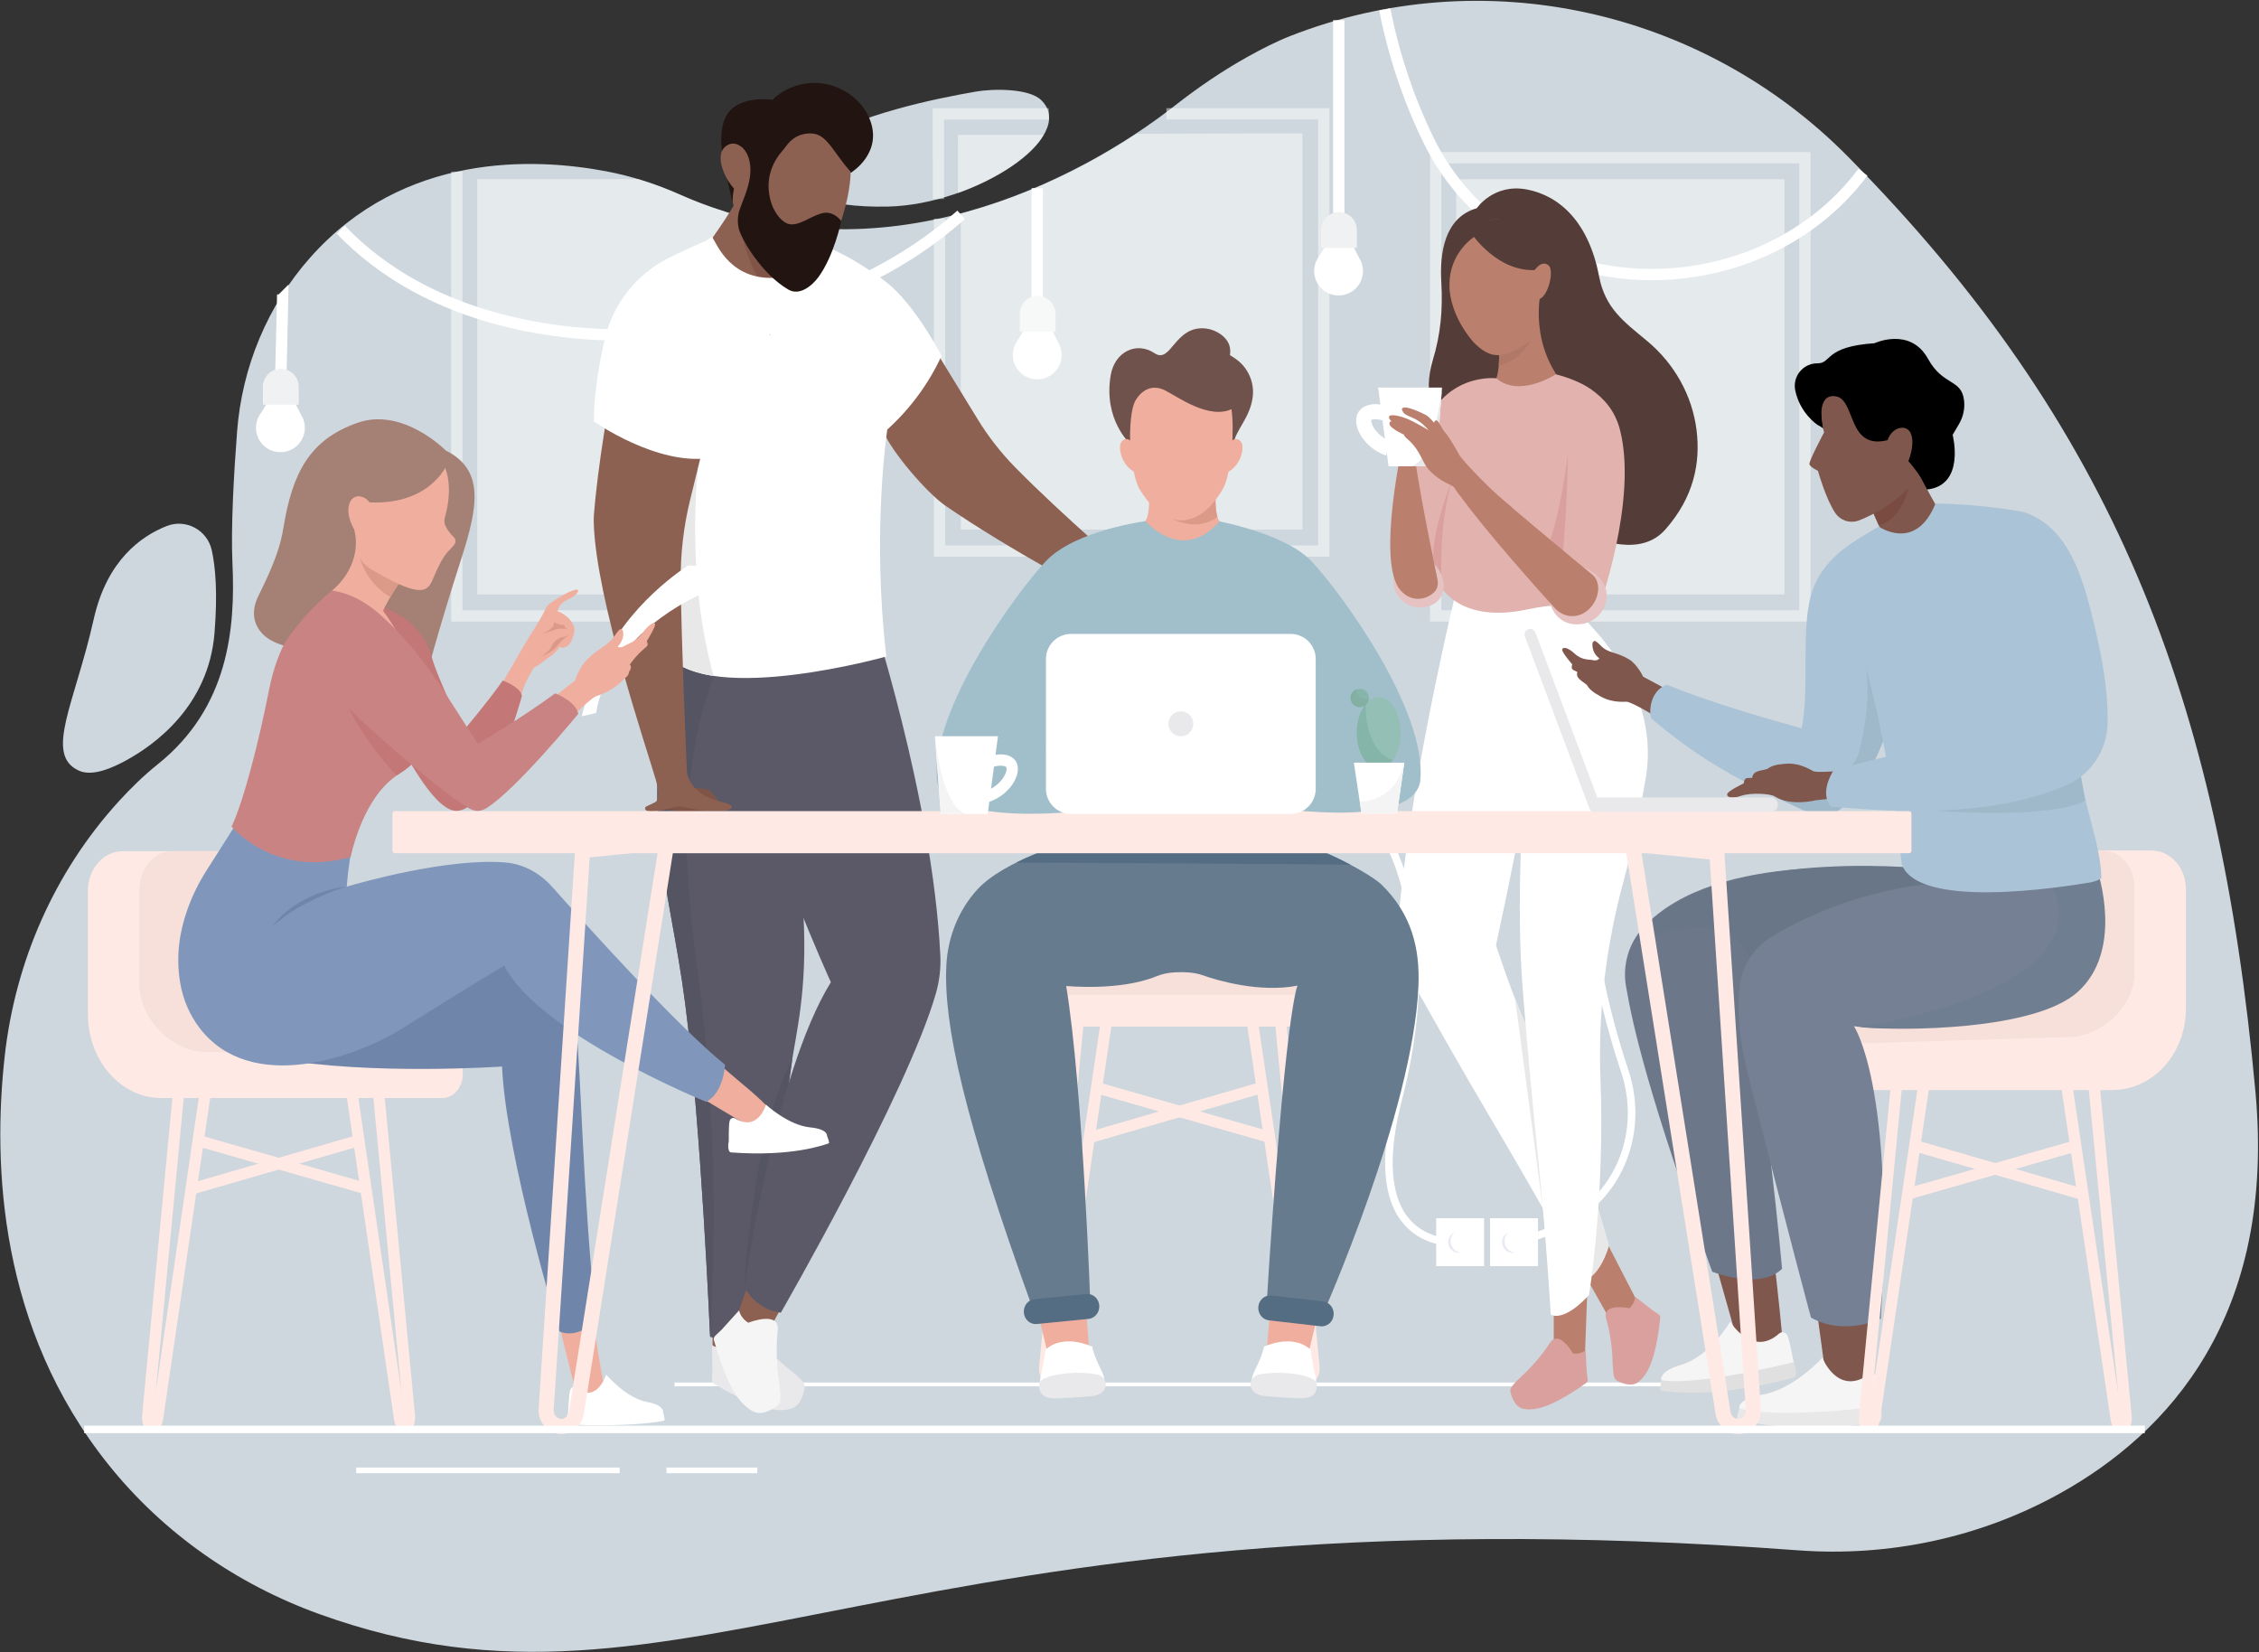 <?xml version="1.0" encoding="UTF-8"?>
<svg width="599px" height="438px" viewBox="0 0 599 438" version="1.1" xmlns="http://www.w3.org/2000/svg" xmlns:xlink="http://www.w3.org/1999/xlink">
    <rect x="0" y="0" width="599" height="438" fill="#333333" stroke="none"/>
    <!-- Generator: Sketch 51.3 (57544) - http://www.bohemiancoding.com/sketch -->
    <title>startup</title>
    <desc>Created with Sketch.</desc>
    <defs></defs>
    <g id="Icon" stroke="none" stroke-width="1" fill="none" fill-rule="evenodd">
        <g id="Artboard-2" transform="translate(-74, -24)">
            <g id="startup" transform="translate(74, 24)">
                <g id="фон">
                    <path d="M31.432,212.522 C14.414,231.229 4.015,254.982 1.236,280.122 C-1.935,308.811 -0.306,352.072 28.819,388.386 C43.375,406.534 62.842,420.072 84.726,427.957 C182.043,463.018 236.111,393.112 476.702,411.027 C500.832,412.823 525.035,407.702 546.19,395.956 C574.804,380.07 603.524,349.19 598.065,289.544 C588.452,184.508 560.263,112.656 490.016,41.532 C451.392,2.427 393.27,-10.477 342.095,9.56 C338.532,10.955 334.575,12.963 330.857,15.038 C324.106,18.806 317.7,23.158 311.617,27.93 C286.109,47.944 233.449,75.25 180.414,51.645 C174.175,48.869 167.668,46.737 160.961,45.456 C141.619,41.762 107.053,40.321 82.243,68.298 C70.899,81.09 64.181,97.327 62.87,114.376 C62.036,125.223 61.19,139.662 61.638,149.38 C62.44,166.767 60.569,187.631 41.85,202.61 C38.173,205.553 34.677,208.955 31.432,212.522 Z" id="Shape" fill="#CED7DD" fill-rule="nonzero"></path>
                    <path d="M80.35,110.97 C80.214,110.635 80.051,110.315 79.863,110.011 L77.007,104.388 L72.338,104.388 L69.212,109.479 C68.941,109.833 68.705,110.215 68.511,110.621 C68.107,111.466 67.88,112.412 67.88,113.412 C67.88,116.989 70.779,119.888 74.354,119.888 C77.93,119.888 80.828,116.989 80.828,113.412 C80.828,112.547 80.658,111.724 80.35,110.97 Z" id="Shape" fill="#FFFFFF" fill-rule="nonzero"></path>
                    <path d="M367.19,2.487 C368.4,8.823 371.612,22.538 378.823,37.225 C401.032,82.46 465.449,83.737 493.969,45.673" id="Shape" stroke="#FFFFFF" stroke-width="3"></path>
                    <path d="M354.989,5.366 C354.989,7.652 354.989,62.723 354.989,62.723" id="Shape" stroke="#FFFFFF" stroke-width="3"></path>
                    <path d="M56.153,145.878 C54.975,140.53 49.301,137.465 44.206,139.466 C37.475,142.108 28.363,148.523 24.87,164.085 C19.838,186.508 11.641,200.077 20.902,204.312 C24.577,205.993 29.979,203.498 33.524,201.556 C41.097,197.408 55.338,187.115 56.884,167.79 C57.722,157.313 57.15,150.403 56.153,145.878 Z" id="Shape" fill="#CED7DD" fill-rule="nonzero"></path>
                    <path d="M258.747,24.287 C248.402,26.091 227.943,30.134 214.566,38.354 C208.834,41.876 206.078,49.558 216.283,52.586 C220.584,53.862 226.664,54.961 235.421,54.772 C258.635,54.271 286.031,36.256 276.094,26.549 C272.828,23.358 263.244,23.503 258.747,24.287 Z" id="Shape" fill="#CED7DD" fill-rule="nonzero"></path>
                    <path d="M213.605,60.327 L213.592,60.325 C210.771,60.066 207.931,59.691 205.078,59.191 C202.562,59.126 200.269,59.177 197.903,58.488 C195.705,57.568 193.666,56.724 191.774,55.948 C187.996,54.76 184.206,53.333 180.414,51.646 C176.786,50.031 173.067,48.636 169.271,47.498 L126.556,47.498 L126.556,157.607 L213.605,157.607 L213.605,60.327 L213.605,60.327 Z" id="Shape" fill="#FFFFFF" fill-rule="nonzero" opacity="0.47"></path>
                    <path d="M219.033,73.191 C219.033,109.183 219.033,163.291 219.033,163.291 L121.128,163.291 C121.128,163.291 121.128,65.778 121.128,45.486" id="Shape" stroke="#FFFFFF" stroke-width="3" opacity="0.47"></path>
                    <path d="M249.121,57.964 L249.121,146.088 L351.019,146.088 L351.019,30.17 C351.019,30.17 313.906,30.17 309.289,30.17" id="Shape" stroke="#FFFFFF" stroke-width="3" opacity="0.47"></path>
                    <rect id="Rectangle-path" fill="#FFFFFF" fill-rule="nonzero" opacity="0.47" x="386.116" y="47.498" width="87.048" height="110.109"></rect>
                    <rect id="Rectangle-path" stroke="#FFFFFF" stroke-width="3" opacity="0.47" x="380.688" y="41.815" width="97.906" height="121.476"></rect>
                    <path d="M94.454,389.833 L164.302,389.833" id="Shape" stroke="#FFFFFF" stroke-width="1.5"></path>
                    <path d="M176.737,389.833 L200.813,389.833" id="Shape" stroke="#FFFFFF" stroke-width="1.5"></path>
                    <path d="M178.853,367.039 L443.694,367.039" id="Shape" stroke="#FFFFFF"></path>
                    <rect id="Rectangle-path" fill="#FFFFFF" fill-rule="nonzero" x="395.109" y="322.988" width="12.7" height="12.703"></rect>
                    <ellipse id="Oval" fill="#E8EAF4" fill-rule="nonzero" cx="401.125" cy="329.339" rx="2.841" ry="2.842"></ellipse>
                    <ellipse id="Oval" fill="#FFFFFF" fill-rule="nonzero" cx="402.128" cy="329.005" rx="3.175" ry="3.176"></ellipse>
                    <path d="M360.933,69.419 C360.797,69.084 360.634,68.764 360.446,68.46 L357.59,62.838 L352.92,62.838 L349.795,67.928 C349.524,68.282 349.288,68.664 349.094,69.07 C348.69,69.915 348.463,70.862 348.463,71.861 C348.463,75.438 351.361,78.337 354.937,78.337 C358.512,78.337 361.411,75.438 361.411,71.861 C361.411,70.997 361.24,70.173 360.933,69.419 Z" id="Shape" fill="#FFFFFF" fill-rule="nonzero"></path>
                    <path d="M359.793,65.737 L350.298,65.737 L350.298,60.988 C350.298,58.365 352.423,56.239 355.046,56.239 C357.668,56.239 359.793,58.365 359.793,60.988 L359.793,65.737 Z" id="Shape" fill="#F0F1F2" fill-rule="nonzero"></path>
                    <path d="M281.031,91.65 C280.895,91.315 280.732,90.995 280.544,90.691 L277.688,85.068 L273.018,85.068 L269.893,90.159 C269.622,90.513 269.386,90.895 269.192,91.301 C268.788,92.146 268.561,93.092 268.561,94.092 C268.561,97.668 271.459,100.568 275.035,100.568 C278.61,100.568 281.509,97.668 281.509,94.092 C281.509,93.228 281.338,92.403 281.031,91.65 Z" id="Shape" fill="#FFFFFF" fill-rule="nonzero"></path>
                    <path d="M74.943,79.127 C74.942,79.128 74.941,79.13 74.939,79.131 L74.443,100.304 C74.443,100.304 74.718,90.434 74.943,79.127 Z" id="Shape" stroke="#FFFFFF" stroke-width="3"></path>
                    <path d="M90.335,60.879 C100.746,71.742 117.502,82.8 144.028,87.141 C157.958,89.421 172.147,89.298 186.088,87.087 C219.733,81.752 241.352,69.03 254.853,56.951" id="Shape" stroke="#FFFFFF" stroke-width="3"></path>
                    <path d="M275.041,49.913 C274.969,66.199 275.042,85.218 275.042,85.218" id="Shape" stroke="#FFFFFF" stroke-width="3"></path>
                    <path d="M279.891,87.968 L270.396,87.968 L270.396,83.219 C270.396,80.596 272.521,78.469 275.144,78.469 C277.766,78.469 279.891,80.596 279.891,83.219 L279.891,87.968 Z" id="Shape" fill="#F0F1F2" fill-rule="nonzero"></path>
                    <path d="M79.211,107.288 L69.715,107.288 L69.715,102.538 C69.715,99.915 71.841,97.789 74.463,97.789 C77.085,97.789 79.211,99.915 79.211,102.538 L79.211,107.288 L79.211,107.288 Z" id="Shape" fill="#F0F1F2" fill-rule="nonzero"></path>
                    <path d="M345.368,35.329 L301.405,35.46 C288.986,43.652 272.906,51.875 254.771,56.639 L254.771,140.4 L345.368,140.4 L345.368,35.329 Z" id="Shape" fill="#FFFFFF" fill-rule="nonzero" opacity="0.47"></path>
                    <path d="M278.081,30.186 C277.281,30.187 248.814,30.207 248.814,30.207 L248.83,52.763" id="Shape" stroke="#FFFFFF" stroke-width="3" opacity="0.47"></path>
                    <path d="M276.746,35.728 L253.993,35.745 L254.004,51.2 C264.442,47.463 273.836,41.286 276.746,35.728 Z" id="Shape" fill="#FFFFFF" fill-rule="nonzero" opacity="0.47"></path>
                </g>
                <g id="_x34_" transform="translate(361.411, 49.755)">
                    <polygon id="Shape" fill="#BA806D" fill-rule="nonzero" points="58.461 287.642 65.789 300.625 73.273 296.398 60.943 272.472"></polygon>
                    <polygon id="Shape" fill="#BA806D" fill-rule="nonzero" points="50.58 295.899 50.58 310.809 58.813 310.809 59.794 283.911"></polygon>
                    <path d="M45.295,226.637 C40.959,217.419 37.978,209.016 35.268,200.883 C35.268,200.883 40.417,177.028 42.314,165.913 C43.797,157.221 46.192,156.369 48.547,148.293 C56.11,122.361 53.945,97.79 51.799,93.533 C46.702,83.421 26.751,98.373 26.751,98.373 C26.751,98.373 13.086,152.166 9.453,193.366 C9,198.502 9.955,203.664 12.185,208.314 C13.227,210.487 14.288,212.634 14.987,213.884 C34.391,248.583 40.417,256.731 58.14,289.557 C58.14,289.557 62.002,290.261 65.154,280.594 C65.154,280.594 58.893,255.54 45.295,226.637 Z" id="Shape" fill="#FFFFFF" fill-rule="nonzero"></path>
                    <path d="M45.295,226.637 C43.592,223.016 41.632,218.247 40.281,214.844 C40.356,214.925 47.693,270.608 47.693,270.608 L50.991,239.477 C49.259,235.335 47.363,231.031 45.295,226.637 Z" id="Shape" fill="#E8E8E8" fill-rule="nonzero"></path>
                    <path d="M60.647,288.555 C60.647,288.555 57.096,277.575 62.376,270.641 L65.214,280.447 C65.214,280.447 63.859,285.869 60.647,288.555 Z" id="Shape" fill="#E8E8E8" fill-rule="nonzero"></path>
                    <path d="M47.734,104.376 C47.734,104.376 39.062,170.25 42.314,211.998 C45.402,251.636 47.462,261.56 49.808,298.794 C49.808,298.794 53.02,301.051 59.93,293.595 C59.93,293.595 64.196,267.969 62.968,236.049 C62.299,218.66 64.43,200.916 69.184,183.512 C71.509,175.006 73.592,164.798 74.981,156.5 C79.442,129.859 55.786,112.418 53.155,108.443 C46.903,99.001 47.734,104.376 47.734,104.376 Z" id="Shape" fill="#FFFFFF" fill-rule="nonzero"></path>
                    <path d="M30.174,5.45 C30.174,5.45 34.635,-1.196 43.457,0.483 C52.279,2.161 59.887,9.305 62.59,23.46 C64.222,32.006 69.141,35.495 75.338,40.644 C82.509,46.602 87.293,55.014 88.449,64.267 C89.524,72.87 87.776,82.063 80.128,90.679 C67.891,104.465 37.492,78.345 37.492,78.345 L19.53,60.112 C19.53,60.112 15.555,55.465 18.583,45.49 C20.57,38.944 21.22,32.077 20.783,25.25 C20.281,17.407 21.587,7.906 30.174,5.45 Z" id="Shape" fill="#543C38" fill-rule="nonzero"></path>
                    <path d="M35.757,40.315 C35.757,40.315 36.77,46.678 35.27,50.89 C33.77,55.101 49.144,56.603 51.638,50.581 C51.638,50.581 47.001,39.506 46.337,32.359 C45.672,25.213 35.757,40.315 35.757,40.315 Z" id="Shape" fill="#BA806D" fill-rule="nonzero"></path>
                    <path d="M44.861,39.52 C47.398,33.417 38.653,40.838 36.037,43.143 C36.105,44.333 36.125,45.777 35.999,47.233 C38.069,46.697 42.609,44.937 44.861,39.52 Z" id="Shape" fill="#B07866" fill-rule="nonzero"></path>
                    <path d="M24.563,16.68 C24.563,16.68 18.521,28.033 29.037,40.652 C29.626,41.358 30.841,42.452 31.609,42.975 C33.971,44.584 36.153,45.033 40.037,43.227 C42.979,41.859 45.183,40.223 46.754,38.695 C48.373,37.119 49.114,35.008 48.793,32.911 C47.616,25.22 41.094,-6.363 24.563,16.68 Z" id="Shape" fill="#BA806D" fill-rule="nonzero"></path>
                    <path d="M28.899,12.343 C28.899,12.343 35.818,22.573 45.985,21.817 C56.152,21.061 47.199,9.564 47.199,9.564 C47.199,9.564 30.501,5.237 28.899,12.343 Z" id="Shape" fill="#543C38" fill-rule="nonzero"></path>
                    <path d="M29.784,12.84 C29.784,12.84 22.822,16.962 22.937,25.897 C23.052,34.833 21.582,34.951 21.582,34.951 L21.713,19.71 L22.371,13.235 L25.9,9.208 L31.935,8.412 L29.784,12.84 Z" id="Shape" fill="#543C38" fill-rule="nonzero"></path>
                    <path d="M46.948,28.878 C46.948,28.878 43.805,44.602 56.542,55.446 C66.579,63.991 61.25,30.428 53.212,20.502 C50.523,17.182 46.793,21.078 46.948,28.878 Z" id="Shape" fill="#543C38" fill-rule="nonzero"></path>
                    <path d="M45.419,22.034 C45.419,22.034 47.219,19.055 49.163,20.564 C50.896,21.91 48.978,29.508 46.33,29.635 C43.681,29.762 40.884,25.648 45.419,22.034 Z" id="Shape" fill="#BA806D" fill-rule="nonzero"></path>
                    <path d="M35.34,50.537 C35.34,50.537 26.037,49.452 19.715,57.498 C13.393,65.545 10.916,78.055 9.115,96.651 L19.82,104.377 C19.82,104.377 24.292,115.898 43.533,111.832 C56.33,109.127 62.504,111.561 62.504,111.561 C62.504,111.561 72.861,83.061 68.195,64.392 C66.84,58.97 63.778,55.814 60.493,53.473 C58.027,51.715 54.374,50.295 51.122,49.482 C51.122,49.481 41.49,55.83 35.34,50.537 Z" id="Shape" fill="#E2B2AE" fill-rule="nonzero"></path>
                    <path d="M24.563,74.964 C24.563,74.964 17.238,92.878 18.872,99.632 C20.506,106.387 20.769,104.512 20.769,104.512 C20.769,104.512 19.956,86.078 24.563,74.964 Z" id="Shape" fill="#D9A09E" fill-rule="nonzero"></path>
                    <path d="M8.303,101.801 C8.303,101.801 6.406,108.849 13.181,111.018 C15.482,111.755 18.777,111.054 20.227,109.12 C21.853,106.952 22.124,103.428 18.872,99.632 C11.54,91.076 7.714,101.627 7.714,101.627" id="Shape" fill="#E6C2C2" fill-rule="nonzero"></path>
                    <path d="M49.496,109.934 C49.496,109.934 50.821,115.783 56.683,115.78 C59.715,115.778 62.775,114.271 64.13,110.747 C65.09,108.25 65.214,103.699 58.723,100.737 L49.496,109.934 Z" id="Shape" fill="#E6C2C2" fill-rule="nonzero"></path>
                    <path d="M54.374,70.355 C54.374,70.355 52.595,86.293 48.705,96.006 C44.815,105.72 52.524,101.804 52.524,101.804 C52.524,101.804 54.054,88.565 54.374,70.355 Z" id="Shape" fill="#D9A09E" fill-rule="nonzero"></path>
                    <path d="M10.742,66.831 C10.742,66.831 3.47,99.051 9.847,106.631 C12.853,110.205 16.956,109.192 18.879,107.248 C19.708,106.41 20.022,105.19 19.783,104.035 C17.063,90.854 12.648,68.622 13.592,66.751 C14.556,64.843 10.742,66.831 10.742,66.831 Z" id="Shape" fill="#BA806D" fill-rule="nonzero"></path>
                    <path d="M60.922,102.698 C58.23,100.484 32.477,79.266 27.411,74.081 L22.451,76.952 C22.451,76.952 27.405,85.566 50.844,111.458 C51.969,112.701 53.526,113.508 55.2,113.592 C60.775,113.872 64.203,106.633 61.343,103.109 C61.219,102.956 61.074,102.823 60.922,102.698 Z" id="Shape" fill="#BA806D" fill-rule="nonzero"></path>
                    <polygon id="Shape" fill="#FFFFFF" fill-rule="nonzero" points="20.954 53.006 19.379 73.879 6.78 73.879 4.024 53.006"></polygon>
                    <path d="M20.954,53.006 L19.379,73.879 L12.489,73.879 C18.925,73.134 20.954,53.006 20.954,53.006 Z" id="Shape" fill="#E9E9EB" fill-rule="nonzero"></path>
                    <path d="M6.78,60.095 C6.78,60.095 2.843,58.519 0.874,60.095 C-1.095,61.67 1.268,67.184 6.78,69.153" id="Shape" stroke="#FFFFFF" stroke-width="4"></path>
                    <path d="M24.852,79.876 C24.039,79.159 23.05,78.773 22.086,78.276 C20.05,77.226 17.407,75.332 16.249,73.032 C14.941,70.437 14.35,69.399 13.296,68.151 C12.787,67.55 12.22,67.001 11.618,66.493 C11.27,66.198 10.907,65.819 10.851,65.478 C10.851,65.478 7.24,63.825 7.053,62.759 C6.865,61.694 7.62,62.072 7.62,62.072 C7.62,62.072 6.44,60.893 7.083,60.49 C7.842,60.013 10.665,60.662 13.159,61.949 C15.654,63.237 17.37,64.29 17.37,64.29 C17.37,64.29 16.402,63.016 14.773,61.896 C13.144,60.777 11.263,60.458 10.71,59.617 C10.156,58.777 10.082,58.288 11.228,58.271 C12.374,58.255 15.755,59.754 16.677,60.263 C17.599,60.772 18.857,62.329 18.857,62.329 C18.857,62.329 18.958,61.652 19.508,61.707 C20.058,61.762 21.063,64.225 21.831,64.965 C22.599,65.704 25.028,69.855 25.597,70.95 C26.166,72.045 34.732,81.24 39.468,84.722 L34.048,91.771 C34.048,91.771 29.653,84.108 24.852,79.876 Z" id="Shape" fill="#BA806D" fill-rule="nonzero"></path>
                    <path d="M59.598,315.936 L59.336,314.062 L59.006,308.247 C59.006,308.247 57.707,309.394 55.63,309.09 C55.651,309.067 55.665,309.051 55.665,309.051 C55.665,309.051 52.031,302.587 49.566,306.276 C49.091,306.988 48.632,307.707 48.118,308.391 C47.028,309.841 45.239,312.07 43.134,314.112 C40.944,316.148 39.013,317.954 39.063,318.856 C39.073,319.035 39.096,319.215 39.128,319.394 C39.122,319.381 39.114,319.369 39.108,319.356 C39.108,319.356 39.134,319.482 39.191,319.69 C39.231,319.849 39.278,320.006 39.335,320.162 C39.725,321.335 40.662,323.413 42.482,323.748 C45.001,324.213 48.958,324.144 59.178,316.916 C59.487,316.698 59.651,316.316 59.598,315.936 Z" id="Shape" fill="#D9A09E" fill-rule="nonzero"></path>
                    <path d="M78.36,298.669 L76.778,297.63 L72.189,294.045 C72.189,294.045 72.196,295.778 70.597,297.141 C70.594,297.11 70.591,297.088 70.591,297.088 C70.591,297.088 63.336,295.56 64.485,299.846 C64.707,300.673 64.944,301.492 65.12,302.329 C65.491,304.105 65.987,306.92 66.134,309.85 C66.222,312.84 66.306,315.483 67.017,316.039 C67.159,316.15 67.309,316.251 67.464,316.345 C67.45,316.341 67.436,316.339 67.422,316.335 C67.422,316.335 67.534,316.398 67.728,316.492 C67.874,316.568 68.023,316.636 68.177,316.695 C69.317,317.175 71.496,317.84 72.948,316.692 C74.958,315.104 77.514,312.082 78.819,299.631 C78.859,299.255 78.68,298.88 78.36,298.669 Z" id="Shape" fill="#D9A09E" fill-rule="nonzero"></path>
                </g>
                <g id="_x35_" transform="translate(414.061, 89.717)">
                    <path d="M36.122,228.643 L46.38,264.907 L52.995,267.771 L58.562,265.031 C58.562,265.031 54.218,217.809 51.524,219.973 C48.83,222.138 36.122,228.643 36.122,228.643 Z" id="Shape" fill="#80574C" fill-rule="nonzero"></path>
                    <path d="M66.016,245.497 L70.822,280.658 L81.261,280.234 C81.261,280.234 85.179,238.075 82.35,239.921 C79.52,241.767 66.016,245.497 66.016,245.497 Z" id="Shape" fill="#80574C" fill-rule="nonzero"></path>
                    <path d="M141.103,197.014 L149.69,285.83 C149.831,287.285 149.316,288.57 148.56,288.648 C147.906,288.715 147.285,287.845 147.101,286.603 L133.681,196.158 L141.103,197.014 Z" id="Shape" stroke="#FFE9E4" stroke-width="3"></path>
                    <path d="M138.249,226.946 L93.821,214.07" id="Shape" stroke="#FFE9E4" stroke-width="3"></path>
                    <path d="M136.369,214.07 L91.653,226.88" id="Shape" stroke="#FFE9E4" stroke-width="3"></path>
                    <path d="M127.414,135.767 L156.37,135.767 C161.444,135.767 165.557,140.321 165.557,145.939 L165.557,177.711 C165.557,189.625 156.835,199.283 146.076,199.283 L71.649,199.283 C68.619,199.283 66.163,196.564 66.163,193.209 L66.163,192.687 C66.163,190.064 68.079,187.936 70.447,187.928 L67.467,171.948 L127.414,135.767 Z" id="Shape" fill="#FFE9E4" fill-rule="nonzero"></path>
                    <path d="M118.451,135.767 L142.711,135.767 C145.766,135.767 148.246,136.702 150.087,139.468 C151.342,141.356 151.949,143.587 151.949,145.84 L151.949,168.046 C151.949,177.326 143.1,185.242 134.087,185.242 L69.591,187.167 L70.642,176.118 L118.451,135.767 Z" id="Shape" fill="#F7DFDA" fill-rule="nonzero"></path>
                    <path d="M67.86,22.913 C67.86,22.913 63.187,19.857 61.961,13.744 C61.227,10.087 64.015,6.639 67.745,6.616 C67.783,6.616 67.821,6.616 67.86,6.616 C71.711,6.616 69.637,2.171 82.967,1.283 C82.967,1.283 92.446,-3.162 97.185,5.431 C101.184,12.681 106.026,10.65 106.73,16.423 C106.999,18.624 106.483,20.85 105.359,22.761 L103.702,25.579 C103.702,25.579 107.256,39.209 96.593,40.098 L67.86,22.913 Z" id="Shape" fill="#000000" fill-rule="nonzero"></path>
                    <path d="M81.521,43.739 C81.521,43.739 86.894,55.251 87.701,59.102 C88.508,62.952 103.021,50.756 103.021,50.756 C103.021,50.756 93.642,34.937 92.281,30.327 C90.459,24.151 81.521,43.739 81.521,43.739 Z" id="Shape" fill="#80574C" fill-rule="nonzero"></path>
                    <path d="M92.203,38.597 C93.233,29.462 81.521,43.739 81.521,43.739 C81.521,43.739 82.777,46.431 84.166,49.647 C84.045,49.471 90.279,48.658 92.203,38.597 Z" id="Shape" fill="#7A4C41" fill-rule="nonzero"></path>
                    <path d="M68.735,15.918 C68.735,15.918 68.585,21.471 69.621,24.913 C69.621,24.913 65.564,32.52 65.733,33.328 C65.903,34.138 67.99,35.107 67.99,35.107 C67.99,35.107 70.042,42.539 72.61,46.341 C73.757,48.038 76.186,49.2 78.756,48.301 C79.344,48.095 86.904,45.206 92.28,39.353 C95.385,35.972 97.055,31.478 96.796,26.894 C96.744,25.959 96.619,25.06 96.381,24.324 C95.295,20.974 90.025,20.845 88.624,24.198 C88.588,24.286 88.553,24.376 88.52,24.469 L81.189,8.986 L68.735,15.918 Z" id="Shape" fill="#80574C" fill-rule="nonzero"></path>
                    <path d="M21.633,89.694 C21.633,89.694 20.147,86.473 17.887,85.089 C14.642,83.102 12.371,83.519 10.476,81.528 C9.812,80.83 9.345,80.458 9.02,80.268 C8.684,80.073 8.215,80.459 8.191,80.956 C8.143,81.917 8.348,83.598 10.052,84.861 C10.052,84.861 9.451,85.578 8.403,85.321 C7.354,85.063 5.46,85.417 3.493,83.59 C1.527,81.763 0.213,81.782 0.173,82.546 C0.133,83.31 2.845,86.436 2.845,86.436 C2.845,86.436 2.347,87.588 3.203,87.958 C3.488,88.081 3.82,88.247 4.193,88.444 C3.649,90.196 5.634,90.865 6.765,91.94 C6.765,91.94 7.182,92.907 8.776,93.991 C8.972,94.124 9.181,94.241 9.388,94.358 C10.349,94.896 12.451,96.583 17.19,96.327 C18.037,96.281 22.83,98.655 29.853,103.474 C31.88,104.866 33.325,95.951 33.325,95.951 L21.633,89.694 Z" id="Shape" fill="#80574C" fill-rule="nonzero"></path>
                    <path d="M69.14,23.176 C69.14,23.176 67.415,14.468 72.747,15.357 C78.079,16.246 75.709,29.876 86.67,26.913 C86.67,26.913 94.092,33.76 97.054,39.983 L102.073,33.728 L98.814,20.098 L90.224,12.394 L79.708,5.431 L69.785,11.801 L65.342,14.764 L69.14,23.176 Z" id="Shape" fill="#000000" fill-rule="nonzero"></path>
                    <path d="M89.294,23.865 C89.603,23.763 89.944,23.701 90.319,23.694 C91.231,23.675 92.076,24.147 92.493,24.958 C93.077,26.091 93.467,28.238 92.14,32.104 C90.354,37.312 87.403,31.641 86.459,28.518 C85.93,26.765 87.554,24.434 89.294,23.865 Z" id="Shape" fill="#80574C" fill-rule="nonzero"></path>
                    <path d="M84.157,49.932 C75.336,54.871 67.871,59.468 65.699,69.96 C63.745,79.402 65.644,93.324 63.691,103.392 C50.574,99.749 38.126,95.977 27.953,91.814 C24.74,92.855 23.002,96.615 23.67,100.66 C35.982,111.154 47.228,117.686 66.678,126.202 C68.927,127.187 71.4,127.106 74.627,124.182 C79.779,119.514 85.055,108.627 87.085,101.929 C90.597,90.343 81.321,51.52 84.157,49.932 Z" id="Shape" fill="#ABC3D6" fill-rule="nonzero"></path>
                    <path d="M53.731,119.976 C57.557,122.022 61.815,124.073 66.678,126.202 C68.927,127.187 71.4,127.106 74.626,124.182 C79.778,119.514 88.717,104.919 81.489,93.471 C80.954,102.057 80.004,110.651 76.407,113.668 C63.732,124.3 44.788,115.195 53.731,119.976 Z" id="Shape" fill="#A0B9CA" fill-rule="nonzero"></path>
                    <path d="M87.919,98.839 C83.853,89.385 78.257,71.888 80.431,84.729 C83.874,105.065 73.136,125.279 73.125,125.296 C73.696,124.92 74.22,124.468 74.683,123.947 C77.655,120.598 83.171,114.804 86.848,101.701 C87.197,100.455 87.662,100.098 87.919,98.839 Z" id="Shape" fill="#A0B9CA" fill-rule="nonzero"></path>
                    <path d="M89.294,141.192 C89.294,141.192 41.224,134.957 21.649,156.21 C17.797,160.392 16.131,166.137 17.088,171.743 C18.875,182.213 23.054,200.827 39.951,247.45 C39.951,247.45 52.651,252.479 58.471,246.656 C58.471,246.656 54.106,197.034 48.417,174.671 C48.417,174.671 63.366,178.773 69.98,175.597 C76.595,172.421 108.873,142.251 108.873,142.251 L89.294,141.192 Z" id="Shape" fill="#6C788A" fill-rule="nonzero"></path>
                    <path d="M95.777,140.531 C95.777,140.531 35.453,134.179 19.049,160.115 C51.232,147.383 51.725,169.245 52.449,175.554 C57.911,176.584 65.879,177.567 69.98,175.597 C76.595,172.421 108.873,142.251 108.873,142.251 L95.777,140.531 Z" id="Shape" fill="#697687" fill-rule="nonzero"></path>
                    <path d="M142.493,143.625 C142.493,143.625 148.424,162.599 136.915,172.594 C125.405,182.589 86.633,183.886 77.521,182.346 C77.521,182.346 88.368,197.96 84.664,259.889 C84.664,259.889 75.14,264.653 66.144,259.624 C66.144,259.624 60.018,236.911 49.74,196.372 C48.881,192.983 45.829,180.883 47.312,171.146 C48.114,165.88 51.299,161.28 55.862,158.535 C65.134,152.958 85.503,142.919 114.032,143.971 C140.941,129.48 142.493,143.625 142.493,143.625 Z" id="Shape" fill="#758094" fill-rule="nonzero"></path>
                    <path d="M142.077,141.06 C142.077,141.06 149.357,162.192 136.786,173.347 C125.384,183.466 90.485,183.669 79.108,182.61 C79.108,182.61 144.089,173.076 129.798,144.737 C145.134,143.756 142.077,141.06 142.077,141.06 Z" id="Shape" fill="#707E91" fill-rule="nonzero"></path>
                    <path d="M137.712,116.05 C137.645,115.416 137.578,114.775 137.512,114.131 C139.43,111.427 140.69,107.401 141.521,103.334 C143.315,94.561 142.45,83.336 140.656,74.563 C137.902,61.096 133.428,49.927 122.988,46.178 C122.976,46.199 122.965,46.218 122.953,46.238 C122.542,46.068 122.113,45.938 121.669,45.86 C109.9,43.797 99.162,43.768 99.162,43.768 C93.94,56.745 84.171,49.927 84.171,49.927 C84.171,49.927 73.125,55.311 73.125,66.223 C79.811,79.751 84.295,100.413 86.983,116.328 C86.849,116.37 86.714,116.413 86.58,116.455 C84.974,118.597 84.556,121.371 86.312,125.023 C86.967,125.035 87.651,125.04 88.358,125.039 C89.615,133.593 90.194,139.35 90.194,139.35 C94.417,151.579 132.852,145.464 140.225,144.235 C141.461,144.029 142.537,143.502 142.953,143.279 C143.066,143.218 143.136,143.102 143.135,142.973 C143.056,134.51 138.105,122.22 137.712,116.05 Z" id="Shape" fill="#ABC3D6" fill-rule="nonzero"></path>
                    <path d="M137.05,111.154 L95.512,124.916 C112.913,126.523 132.477,126.165 138.902,122.534 C138.373,119.623 137.188,113.712 137.05,111.154 Z" id="Shape" fill="#A0B9CA" fill-rule="nonzero"></path>
                    <path d="M67.466,122.45 C67.466,122.45 60.733,124.174 56.511,121.401 C55.547,120.768 50.356,120.333 47.628,121.276 C44.899,122.219 43.646,121.549 43.96,120.727 C44.273,119.905 48.314,117.968 48.314,117.968 C48.314,117.968 48.367,116.512 49.359,116.548 C49.69,116.56 50.085,116.551 50.533,116.529 C50.818,114.42 53.031,114.701 54.612,114.134 C54.612,114.134 55.456,113.326 57.486,112.978 C57.736,112.935 57.989,112.915 58.242,112.895 C59.412,112.807 62.207,112.078 66.638,114.694 C67.431,115.162 73.124,115.046 82.085,113.466 C84.671,113.01 83.84,120.675 83.84,120.675 L67.466,122.45 Z" id="Shape" fill="#80574C" fill-rule="nonzero"></path>
                    <path d="M26.777,275.368 C26.386,275.904 26.141,277.828 26.187,278.751 C26.193,278.869 26.272,278.967 26.374,278.98 C28.007,279.186 40.24,281.308 61.519,275.519 C61.78,275.448 61.99,275.225 62.071,274.927 C62.23,274.334 62.308,273.196 61.536,271.418 C60.387,268.772 29.938,275.448 26.734,276.158 C26.556,276.198 26.893,275.209 26.777,275.368 Z" id="Shape" fill="#E0E0E0" fill-rule="nonzero"></path>
                    <path d="M44.713,260.683 C44.713,260.683 50.488,270.199 57.63,263.898 C57.945,263.62 58.333,263.447 58.734,263.485 C59.168,263.526 59.681,263.777 59.996,264.618 C60.626,266.301 61.536,271.418 61.536,271.418 C61.536,271.418 36.443,277.811 26.462,276.219 C26.462,276.219 25.572,273.936 31.79,272.097 C39.486,269.821 44.713,260.683 44.713,260.683 Z" id="Shape" fill="#F5F5F5" fill-rule="nonzero"></path>
                    <path d="M47.581,282.822 C47.102,283.334 46.597,285.32 46.527,286.293 C46.518,286.419 46.589,286.532 46.693,286.558 C48.379,286.985 60.934,290.786 83.994,287.458 C84.278,287.417 84.526,287.21 84.649,286.908 C84.892,286.307 85.121,285.124 84.54,283.159 C83.676,280.237 50.886,283.313 47.434,283.646 C47.242,283.664 47.723,282.67 47.581,282.822 Z" id="Shape" fill="#E8E8E8" fill-rule="nonzero"></path>
                    <path d="M69.159,270.243 C69.159,270.243 73.111,280.457 81.413,274.77 C81.779,274.52 82.208,274.388 82.624,274.479 C83.074,274.578 83.58,274.908 83.802,275.831 C84.245,277.676 84.54,283.16 84.54,283.16 C84.54,283.16 57.403,286.63 47.141,283.674 C47.141,283.674 46.502,281.165 53.259,280.038 C61.623,278.644 69.159,270.243 69.159,270.243 Z" id="Shape" fill="#F5F5F5" fill-rule="nonzero"></path>
                    <path d="M119.763,75.16 C126.514,66.846 131.822,32.522 142.274,80.384 C143.885,87.762 145.029,95.635 144.779,102.397 C144.518,109.44 140.261,115.677 133.799,118.488 C112.295,127.842 83.546,125.152 71.436,124.122 C68.671,120.965 71.053,116.069 72.29,114.284 C78.924,112.808 97.239,108.42 121.649,100.002 C121.649,100.002 120.363,85.778 118.328,76.952 C118.232,76.534 118.671,76.782 118.288,76.977 L119.763,75.16 Z" id="Shape" fill="#ABC3D6" fill-rule="nonzero"></path>
                    <path d="M88.903,197.014 L80.316,285.83 C80.175,287.285 80.69,288.57 81.445,288.648 C82.1,288.715 82.721,287.845 82.905,286.603 L96.325,196.158 L88.903,197.014 Z" id="Shape" stroke="#FFE9E4" stroke-width="3"></path>
                </g>
                <g id="_x33_" transform="translate(157.423, 21.966)" fill-rule="nonzero">
                    <polygon id="Shape" fill="#8D6151" points="31.528 329.058 31.528 337.242 40.907 337.242 41.759 326.057"></polygon>
                    <path d="M52.905,149.277 C52.905,149.277 53.643,181.749 55.646,221.026 C56.661,240.94 53.658,251.748 52.345,260.856 C46.632,300.493 41.801,332.331 41.801,332.331 C38.68,333.574 35.281,333.742 32.069,332.812 L30.866,332.464 C30.866,332.464 28.558,277.394 24.272,244.19 C19.986,210.987 11.04,192.395 22.45,152.355 C33.86,112.315 52.905,149.277 52.905,149.277 Z" id="Shape" fill="#5B5968"></path>
                    <path d="M39.906,319.237 C39.906,319.237 41.855,279.389 52.685,258.664 L50.352,276.029 L39.906,319.237 Z" id="Shape" fill="#555463"></path>
                    <polygon id="Shape" fill="#8D6151" points="49.625 324.966 44.248 334.787 36.606 331.24 43.116 312.144"></polygon>
                    <path d="M72.993,138.536 C72.993,138.536 89.835,189.373 91.912,231.252 C92.082,234.686 91.688,238.125 90.736,241.429 C83.073,268.014 49.624,326.057 49.624,326.057 L49.017,325.956 C45.249,325.329 41.943,322.902 40.014,319.347 C40.014,319.347 47.705,263.019 62.892,238.443 C62.892,238.443 44.921,199.073 41.607,177.428 C37.458,150.332 51.645,142.655 51.733,145.45 C62.353,113.972 65.787,115.128 72.993,138.536 Z" id="Shape" fill="#5B5968"></path>
                    <path d="M30.866,332.464 C30.866,332.464 28.558,277.395 24.272,244.191 C19.986,210.987 11.04,192.396 22.45,152.355 C28.255,131.986 44.515,123.645 52.803,128.64 C52.803,128.64 39.298,133.48 29.978,162.634 C26.271,174.23 24.05,192.329 24.663,204.58 C25.079,212.893 25.926,223.196 27.257,232.918 C31.405,263.232 32.716,293.922 31.255,324.525 C31.018,329.499 30.866,332.464 30.866,332.464 Z" id="Shape" fill="#555463"></path>
                    <path d="M76.792,69.049 C76.792,69.049 72.014,80.307 76.746,92.293 C78.892,97.729 88.375,108.744 93.256,112.106 C110.745,124.152 133.927,136.22 133.927,136.22 L143.197,130.828 C143.197,130.828 124.412,114.808 111.774,101.944 C107.968,98.069 104.626,93.767 101.788,89.136 C97.881,82.76 91.901,73.003 89.016,68.313 C88.81,67.979 74.664,61.993 87.461,67.138 L89.016,68.313 L76.792,69.049 Z" id="Shape" fill="#8D6151"></path>
                    <path d="M57.212,41.215 C57.212,41.215 58.77,41.831 66.759,45.824 C68.669,46.778 76.041,51.278 79.225,54.228 C86.328,60.806 92.234,72.39 92.234,72.39 C88.835,79.726 84.007,86.31 78.032,91.755 L77.856,91.915 C77.856,91.915 73.707,118.903 77.599,152.09 C77.599,152.09 31.257,165.102 19.603,151.819 C19.603,151.819 18.939,142.647 16.573,133.626 C13.013,120.056 11.202,90.282 0.091,89.74 C-0.023,84.953 0.89,76.441 3.008,67.655 C5.208,58.53 11.287,50.807 19.653,46.556 C24.977,43.851 30.087,41.762 31.36,41.215 C31.361,41.215 54.549,52.287 57.212,41.215 Z" id="Shape" fill="#FFFFFF"></path>
                    <path d="M68.305,23.753 C68.305,23.753 76.87,18.528 73.133,9.473 C71.777,6.187 69.132,3.431 65.783,1.765 C56.529,-2.84 48.681,2.89 47.476,4.506 C47.476,4.506 37.899,2.966 34.935,9.2 C31.971,15.434 35.875,26.325 35.875,26.325 L68.305,23.753 Z" id="Shape" fill="#211411"></path>
                    <path d="M37.761,31.456 C37.761,31.456 33.512,38.953 27.362,46.503 C21.233,54.027 46.902,66.884 46.902,66.884 C46.902,66.884 47.202,54.271 50.062,48.648 C52.922,43.026 37.761,31.456 37.761,31.456 Z" id="Shape" fill="#8D6151"></path>
                    <path d="M67.812,19.488 C67.812,19.488 70.032,26.81 63.205,43.108 C58.576,54.159 52.008,45.436 52.008,45.436 L39.259,37.164 C39.259,37.164 34.904,31.574 37.378,24.824 C39.629,18.687 38.991,16.766 38.991,16.766 C38.991,16.766 49.155,9.623 57.082,9.761 C62.975,9.864 67.074,16.586 67.812,19.488 Z" id="Shape" fill="#8D6151"></path>
                    <path d="M39.565,41.12 C39.565,41.12 41.409,50.975 47.752,57.242 C48.219,54.113 48.937,50.889 50.036,48.7 L39.565,41.12 Z" id="Shape" fill="#805547"></path>
                    <path d="M31.408,40.845 C32.712,42.853 36.46,52.926 49.253,51.593 C62.573,50.205 50.452,65.855 50.452,65.855 L44.056,67.455 L33.395,63.989 L26.732,54.392 L25.4,49.86 L26.466,45.861 L28.331,43.195 C28.331,43.195 30.064,41.462 31.408,40.845 Z" id="Shape" fill="#FFFFFF"></path>
                    <path d="M65.646,36.654 C65.646,36.654 63.584,33.643 60.356,34.618 C57.128,35.594 54.203,38.093 51.669,37.411 C49.948,36.948 46.86,34.007 46.413,28.374 C46.109,24.549 47.488,20.874 50.052,18.005 C50.413,17.6 50.735,17.166 51.054,16.732 C53.548,13.333 56.745,13.269 58.344,13.482 C62.016,13.971 63.719,18.715 68.305,23.753 L71.082,15.469 L64.771,7.815 L53.078,5.437 L44.228,8.051 L38.689,16.647 C38.689,16.647 41.594,17.999 41.559,23.259 C41.54,26.204 40.358,29.293 39.297,32.026 C38.649,33.693 37.792,35.617 38.471,38.624 C39.056,41.212 44.388,50.609 51.647,54.825 C54.564,56.519 57.863,53.881 59.643,51.432 C63.768,45.757 65.646,36.654 65.646,36.654 Z" id="Shape" fill="#211411"></path>
                    <path d="M34.933,23.113 C34.933,23.113 36.146,29.354 36.901,31.764 C36.901,31.764 36.567,28.949 37.988,25.613 C39.408,22.277 34.933,23.113 34.933,23.113 Z" id="Shape" fill="#211411"></path>
                    <path d="M40.208,19.733 C40.353,18.135 39.28,16.57 37.66,16.187 C36.733,15.967 35.662,16.125 34.609,17.192 C32.353,19.475 34.445,25.176 37.53,28.39 C39.078,30.004 39.903,23.109 40.208,19.733 Z" id="Shape" fill="#8D6151"></path>
                    <path d="M27.642,102.434 C27.642,102.434 24.29,130.517 31.799,157.24 C31.799,157.24 26.65,156.698 22.043,153.987 C18.461,151.88 14.418,103.024 27.642,102.434 Z" id="Shape" fill="#E8E8E8"></path>
                    <path d="M25.691,186.937 C25.691,186.937 29.496,186.962 30.339,187.391 C31.182,187.819 32.859,189.945 33.276,190.794 C33.693,191.643 32.416,192.903 32.416,192.903 C32.416,192.903 20.571,193.67 19.311,192.392 C18.123,191.188 25.691,186.937 25.691,186.937 Z" id="Shape" fill="#805547"></path>
                    <path d="M35.81,191.234 C33.702,190.374 31.165,190.357 28.219,188.222 C26.43,186.926 25.532,185.268 25.102,184.163 C24.862,183.548 24.736,182.896 24.707,182.238 C24.458,176.601 23.267,148.947 23.079,132.168 C22.998,124.915 23.833,117.671 25.562,110.611 L31.95,84.533 C31.95,84.533 13.278,62.886 6.992,74.554 C4.264,79.619 0.837,104.398 0.084,114.17 C0.022,114.979 -0.006,115.788 0.016,116.6 C0.56,136.879 14.229,176.96 16.494,184.865 C16.724,185.668 16.901,186.485 16.997,187.315 C17.164,188.768 17.122,190.253 16.362,190.681 C14.931,191.487 13.732,191.756 13.641,192.211 C13.37,193.566 16.345,193.219 18.462,192.81 C20.579,192.401 21.43,191.561 23.964,192.001 C26.437,192.43 28.101,193.256 34.857,192.949 C35.31,192.928 35.757,192.808 36.145,192.571 C36.671,192.249 37.068,191.747 35.81,191.234 Z" id="Shape" fill="#8D6151"></path>
                    <path d="M12.267,52.65 C12.267,52.65 2.118,59.93 0.091,89.803 C0.091,89.803 16.843,101.585 30.806,99.436 L35.95,77.56 L12.267,52.65 Z" id="Shape" fill="#FFFFFF"></path>
                    <path d="M31.346,343.795 L31.487,341.549 L31.354,334.625 C31.354,334.625 32.997,335.868 35.433,335.32 C35.406,335.295 35.388,335.277 35.388,335.277 C35.388,335.277 39.113,327.286 42.367,331.437 C42.995,332.239 43.604,333.05 44.275,333.814 C45.698,335.434 48.02,337.916 50.7,340.146 C53.48,342.364 55.932,344.33 55.953,345.403 C55.958,345.618 55.946,345.833 55.925,346.048 C55.931,346.032 55.939,346.017 55.946,346.001 C55.946,346.001 55.926,346.153 55.877,346.404 C55.845,346.596 55.802,346.787 55.749,346.976 C55.392,348.403 54.468,350.95 52.341,351.512 C49.397,352.29 44.699,352.565 31.932,344.919 C31.546,344.687 31.317,344.249 31.346,343.795 Z" id="Shape" fill="#E9E9EB"></path>
                    <path d="M32.241,332.163 L33.888,330.615 L38.55,325.454 C38.55,325.454 38.898,327.494 41.059,328.768 C41.057,328.731 41.056,328.705 41.056,328.705 C41.056,328.705 49.277,325.415 48.806,330.694 C48.715,331.712 48.604,332.725 48.57,333.746 C48.498,335.912 48.492,339.326 48.922,342.803 C49.433,346.338 49.878,349.466 49.155,350.266 C49.011,350.426 48.855,350.576 48.691,350.718 C48.707,350.711 48.723,350.706 48.739,350.698 C48.739,350.698 48.62,350.796 48.411,350.946 C48.255,351.065 48.093,351.175 47.924,351.277 C46.682,352.077 44.255,353.306 42.31,352.255 C39.62,350.8 35.991,347.77 31.896,333.389 C31.773,332.954 31.908,332.476 32.241,332.163 Z" id="Shape" fill="#F5F5F5"></path>
                </g>
                <g id="стол" transform="translate(103.978, 211.193)">
                    <path d="M319.343,0 C319.343,0 311.284,26.139 326.842,72.786 C329.229,79.942 329.298,87.707 326.839,94.84 C319.705,115.535 296.854,118.035 296.854,118.035" id="Shape" stroke="#FFFFFF" stroke-width="2"></path>
                    <path d="M240.367,1.72 C240.367,1.72 240.66,1.66 241.192,1.584 C251.709,0.089 261.866,5.977 265.955,15.783 C271.503,29.085 274.239,51.478 266.825,80.057 C255.977,121.873 283.758,118.167 283.758,118.167" id="Shape" stroke="#FFFFFF" stroke-width="2"></path>
                    <rect id="Rectangle-path" fill="#FFE9E4" fill-rule="nonzero" x="174.947" y="47.171" width="69.378" height="13.825"></rect>
                    <path d="M181.904,59.594 L173.074,151.073 C172.929,152.572 173.459,153.895 174.236,153.975 C174.909,154.045 175.547,153.149 175.736,151.87 L189.537,58.712 L181.904,59.594 Z" id="Shape" stroke="#FFE9E4" stroke-width="3"></path>
                    <path d="M235.585,59.594 L244.415,151.073 C244.56,152.572 244.03,153.895 243.253,153.975 C242.58,154.045 241.942,153.149 241.753,151.87 L227.952,58.712 L235.585,59.594 Z" id="Shape" stroke="#FFE9E4" stroke-width="3"></path>
                    <path d="M184.839,90.423 L230.527,77.161" id="Shape" stroke="#FFE9E4" stroke-width="3"></path>
                    <path d="M186.772,77.161 L232.756,90.355" id="Shape" stroke="#FFE9E4" stroke-width="3"></path>
                    <rect id="Rectangle-path" fill="#F7DFDA" fill-rule="nonzero" x="174.405" y="38.767" width="69.378" height="13.825"></rect>
                    <polyline id="Shape" fill="#F0AF9E" fill-rule="nonzero" points="171.107 136.355 173.909 147.987 184.975 148.015 183.078 125.244 171.107 136.355"></polyline>
                    <polyline id="Shape" fill="#F0AF9E" fill-rule="nonzero" points="245.68 136.383 242.878 148.015 231.813 148.044 233.71 125.273 245.68 136.383"></polyline>
                    <path d="M179.724,12.005 C179.724,12.005 162.33,16.819 155.17,24.642 C150.181,30.092 147.315,37.283 146.953,44.825 C146.214,60.216 151.366,84.661 169.94,135.946 L185.204,136.211 C185.204,136.211 183.195,77.359 178.734,50.213 C178.734,50.213 192.889,51.623 202.543,47.687 C204.084,47.059 205.712,46.706 207.362,46.612 C209.607,46.484 212.565,46.528 214.792,47.326 C218.906,48.801 230.159,52.063 240.077,50.123 C240.077,50.123 236.728,56.153 231.68,137.734 L246.534,137.852 C246.534,137.852 270.701,83.722 272.135,50.289 C272.565,40.275 270.348,31.183 262.38,23.373 C259.453,20.505 246.282,13.399 238.592,11.896 L179.724,12.005 Z" id="Shape" fill="#677B8F" fill-rule="nonzero"></path>
                    <path d="M240.289,12.294 L174.576,13.676 C171.984,14.602 168.71,15.895 165.469,17.509 L165.468,17.512 C165.468,17.512 254.353,17.894 254.216,18.128 C249.794,15.775 244.494,13.418 240.289,12.294 Z" id="Shape" fill="#556D82" fill-rule="nonzero"></path>
                    <path d="M0.744,15.024 L402.211,15.024 C402.572,15.024 402.865,14.731 402.865,14.37 L402.865,4.511 C402.865,4.15 402.572,3.857 402.211,3.857 L0.744,3.857 C0.383,3.857 0.09,4.15 0.09,4.511 L0.09,14.37 C0.09,14.731 0.383,15.024 0.744,15.024 Z" id="Shape" fill="#FFE9E4" fill-rule="nonzero"></path>
                    <rect id="Rectangle-path" fill="#FFFFFF" fill-rule="nonzero" x="276.844" y="111.795" width="12.7" height="12.703"></rect>
                    <ellipse id="Oval" fill="#E8EAF4" fill-rule="nonzero" cx="282.859" cy="118.146" rx="2.841" ry="2.842"></ellipse>
                    <ellipse id="Oval" fill="#FFFFFF" fill-rule="nonzero" cx="283.862" cy="117.812" rx="3.175" ry="3.176"></ellipse>
                </g>
                <g id="_x31_" transform="translate(23.283, 111.154)">
                    <path d="M24.482,174.192 L15.895,264.172 C15.754,265.646 16.269,266.948 17.025,267.027 C17.679,267.095 18.3,266.213 18.484,264.955 L31.904,173.326 L24.482,174.192 Z" id="Shape" stroke="#FFE9E4" stroke-width="3"></path>
                    <path d="M76.682,174.192 L85.269,264.172 C85.41,265.646 84.895,266.948 84.14,267.027 C83.485,267.095 82.864,266.213 82.68,264.955 L69.26,173.326 L76.682,174.192 Z" id="Shape" stroke="#FFE9E4" stroke-width="3"></path>
                    <path d="M27.336,204.113 L71.764,191.237" id="Shape" stroke="#FFE9E4" stroke-width="3"></path>
                    <path d="M29.216,191.237 L73.932,204.047" id="Shape" stroke="#FFE9E4" stroke-width="3"></path>
                    <path d="M116.142,59.162 C116.142,59.162 120.594,52.161 121.226,50.585 C121.858,49.008 122.962,48.535 124.082,47.795 C125.203,47.054 128.547,45.101 129.619,45.165 C130.692,45.228 129.523,46.635 128.135,47.36 C126.747,48.085 125.075,48.585 124.569,50.918 C124.569,50.918 127.281,51.717 128.681,54.395 C129.022,55.048 129.12,55.801 128.968,56.523 C128.613,58.214 127.605,61.312 125.082,60.368 C125.082,60.368 124.34,61.76 122.226,63.158 C121.106,63.898 119.685,65.159 118.297,65.884 C118.297,65.884 115.423,69.928 114.248,75.513 C113.75,77.879 108.078,73.161 108.078,73.161 C108.078,73.161 113.6,63.451 116.142,59.162 Z" id="Shape" fill="#F0AF9E" fill-rule="nonzero"></path>
                    <path d="M127.971,57.041 C127.971,57.041 127.135,57.529 126.046,57.734 C124.958,57.938 123.57,58.663 122.938,60.239 C122.306,61.816 119.872,62.971 119.872,62.971 C119.872,62.971 122.933,62.053 124.278,60.319 C126.156,57.9 127.971,57.041 127.971,57.041 Z" id="Shape" fill="#DB9A88" fill-rule="nonzero"></path>
                    <path d="M127.515,55.668 C127.515,55.668 125.118,55.257 124.014,55.729 C122.91,56.201 119.897,57.098 119.897,57.098 C119.897,57.098 124.014,55.729 123.589,53.82 C123.589,53.82 125.418,54.736 126.506,54.532 C126.506,54.532 125.922,55.304 127.515,55.668 Z" id="Shape" fill="#DB9A88" fill-rule="nonzero"></path>
                    <path d="M173.603,42.006 C173.603,42.006 166.257,38.773 159.205,38.773 C159.205,38.773 142.456,49.06 135.404,66.695 C131.878,74.043 130.997,78.746 130.997,78.746 L134.817,77.864 C134.817,77.864 136.874,53.763 173.603,42.006 Z" id="Shape" fill="#FFFFFF" fill-rule="nonzero"></path>
                    <path d="M38.171,114.523 L9.215,114.523 C4.141,114.523 0.029,119.216 0.029,125.004 L0.029,157.738 C0.029,170.013 8.75,179.964 19.509,179.964 L93.937,179.964 C96.966,179.964 99.422,177.162 99.422,173.706 L99.422,173.167 C99.422,170.466 97.506,168.273 95.138,168.265 L51.507,168.114 L38.171,114.523 Z" id="Shape" fill="#FFE9E4" fill-rule="nonzero"></path>
                    <path d="M47.134,114.523 L22.874,114.523 C19.819,114.523 17.339,115.53 15.499,118.508 C14.243,120.541 13.636,122.943 13.636,125.368 L13.636,149.276 C13.636,159.268 22.485,167.79 31.499,167.79 L101.197,167.79 L101.197,158.288 L58.308,158.144 L47.134,114.523 Z" id="Shape" fill="#F7DFDA" fill-rule="nonzero"></path>
                    <path d="M163.78,167.794 C163.78,167.794 169.805,173.117 173.904,176.519 C193.222,192.549 178.439,189.31 178.439,189.31 L155.519,175.634 L163.78,167.794 Z" id="Shape" fill="#F0AF9E" fill-rule="nonzero"></path>
                    <path d="M133.118,232.762 C133.118,232.762 134.456,243.482 136.867,256.305 C138.02,262.437 129.748,259.34 129.748,259.34 L122.627,230.702 L133.118,232.762 Z" id="Shape" fill="#F0AF9E" fill-rule="nonzero"></path>
                    <path d="M113.922,140.056 C113.922,140.056 127.704,141.781 129.385,159.458 C130.98,176.244 131.064,202.722 134.763,239.221 C134.763,239.221 129.721,243.964 125.015,241.808 C125.015,241.808 110.849,195.321 109.841,171.608 C109.841,171.608 75.151,174.047 49.406,169.439 C44.759,168.607 64.846,130.14 113.922,140.056 Z" id="Shape" fill="#6F86AA" fill-rule="nonzero"></path>
                    <path d="M31.59,119.45 L48.854,92.331 C48.854,92.331 75.354,100.361 71.939,107.539 C69.575,111.482 68.661,123.913 68.661,123.913 C71.947,122.945 95.51,116.21 110.844,117.52 C115.484,117.917 119.846,120.265 123.202,124.047 C132.48,134.502 156.008,160.594 168.971,171.152 C168.971,171.152 168.637,178.613 163.953,180.969 C163.953,180.969 119.458,162.906 110.425,144.842 C110.425,144.842 100.259,150.881 83.661,161.335 C71.088,169.254 43.317,179.095 29.699,161.469 C27.044,158.034 25.258,153.886 24.508,149.48 C23.226,141.948 24.504,135.386 26.401,130.006 C27.71,126.294 29.48,122.764 31.59,119.45 Z" id="Shape" fill="#8097BB" fill-rule="nonzero"></path>
                    <path d="M68.32,123.944 C66.545,124.559 64.807,125.216 63.092,125.92 C61.38,126.629 59.704,127.407 58.064,128.246 L56.842,128.892 L55.645,129.581 C55.238,129.798 54.854,130.051 54.466,130.3 L53.884,130.672 L53.589,130.853 L53.307,131.051 C52.929,131.316 52.556,131.587 52.174,131.847 C51.792,132.108 51.445,132.414 51.076,132.694 L50.522,133.118 C50.338,133.261 50.176,133.426 49.997,133.575 C49.647,133.882 49.294,134.189 48.929,134.49 C49.206,134.112 49.495,133.741 49.788,133.37 C49.935,133.186 50.077,132.995 50.238,132.823 L50.726,132.31 L51.224,131.804 C51.392,131.637 51.552,131.46 51.734,131.31 C52.089,130.998 52.454,130.696 52.815,130.388 C54.301,129.217 55.886,128.155 57.578,127.305 C59.262,126.441 61.015,125.721 62.811,125.146 C64.606,124.579 66.446,124.132 68.32,123.944 Z" id="Shape" fill="#6F86AA" fill-rule="nonzero"></path>
                    <path d="M94.925,8.289 C94.925,8.289 83.554,-3.291 71.517,0.94 C58.873,5.383 54.259,14.1 51.867,28.799 C51.12,33.394 49.602,38.071 45.229,46.848 C42.64,52.043 44.616,56.325 48.45,58.538 C57.106,63.535 73.738,59.222 73.738,59.222 L89.287,69.989 C89.287,69.989 92.362,57.683 99.026,37.003 C103.535,23.009 105.177,13.416 94.925,8.289 Z" id="Shape" fill="#A58075" fill-rule="nonzero"></path>
                    <path d="M78.457,49.917 C78.457,49.917 88.301,52.973 91.017,62.48 C93.268,70.36 98.654,79.288 98.654,83.702 C98.654,83.702 106.292,74.704 110.026,69.271 C110.026,69.271 114.778,70.969 115.117,73.346 C115.117,73.346 106.417,105.766 96.912,103.729 C87.408,101.692 72.517,63.669 72.517,63.669 L78.457,49.917 Z" id="Shape" fill="#C47777" fill-rule="nonzero"></path>
                    <path d="M82.965,42.814 C82.965,42.814 78.864,48.625 77.155,53.41 C75.446,58.196 59.385,51.359 59.385,51.359 C59.385,51.359 71.687,32.559 75.105,28.457 C78.237,24.697 82.965,42.814 82.965,42.814 Z" id="Shape" fill="#F0AF9E" fill-rule="nonzero"></path>
                    <path d="M77.326,49.479 C77.326,49.479 83.306,57.171 83.306,60.247 C83.306,64.163 75.105,54.094 75.105,54.094 L78.18,49.992" id="Shape" fill="#F0AF9E" fill-rule="nonzero"></path>
                    <path d="M82.828,43.01 C82.828,43.01 82.828,43.011 82.828,43.011 C82.461,43.543 81.394,45.12 80.231,47.107 C78.506,46.242 73.621,42.687 72.029,36.319 C70.201,29.005 81.435,41.528 82.828,43.01 Z" id="Shape" fill="#DB9A88" fill-rule="nonzero"></path>
                    <path d="M94.655,12.696 C94.655,12.696 97.112,17.467 94.669,26.11 C94.447,26.896 94.525,27.743 94.917,28.46 C95.354,29.261 96.048,30.322 97.034,31.242 C97.545,31.719 97.662,32.489 97.28,33.075 C95.946,35.119 94.8,34.514 91.679,41.959 C90.318,45.204 89.287,48.112 75.959,40.25 C75.915,40.227 75.87,40.205 75.826,40.182 C72.427,38.444 70.38,34.856 70.566,31.042 C70.768,26.891 71.477,20.692 73.893,20.093 C74.276,19.998 74.678,20.001 75.065,20.077 C75.838,20.227 76.265,19.676 77.497,21.278 C77.497,21.278 80.671,20.471 83.535,16.553 C87.197,11.545 93.034,11.971 94.655,12.696 Z" id="Shape" fill="#F0AF9E" fill-rule="nonzero"></path>
                    <path d="M95.096,12.22 C95.096,12.22 90.483,23.33 73.396,21.962 C56.309,20.595 75.617,9.827 75.617,9.827 C75.617,9.827 93.729,7.434 95.096,12.22 Z" id="Shape" fill="#A58075" fill-rule="nonzero"></path>
                    <path d="M74.934,22.475 C74.934,22.475 74.193,20.796 72.243,20.459 C71.137,20.268 70.058,20.837 69.577,21.851 C68.807,23.479 68.462,26.662 72.371,31.875 C78.522,40.079 74.934,22.475 74.934,22.475 Z" id="Shape" fill="#F0AF9E" fill-rule="nonzero"></path>
                    <path d="M129.159,69.299 C129.159,69.299 130.262,65.814 132.417,63.671 C135.51,60.595 137.921,60.064 139.615,57.521 C140.209,56.63 140.642,56.11 140.954,55.81 C141.275,55.501 141.814,55.661 141.906,56.098 C142.086,56.942 142.103,58.533 140.508,60.346 C140.508,60.346 141.228,60.752 142.28,60.102 C143.332,59.453 145.343,59.017 147.134,56.593 C148.925,54.169 150.289,53.663 150.434,54.333 C150.579,55.004 148.194,58.89 148.194,58.89 C148.194,58.89 148.866,59.727 148.029,60.4 C147.75,60.625 147.428,60.906 147.069,61.231 C145.808,62.374 144.686,63.661 143.709,65.054 L143.705,65.058 C143.705,65.058 144.521,65.584 143.494,66.999 C143.494,66.999 143.52,67.766 142.683,68.439 C141.847,69.112 139.995,71.702 134.668,73.487 C133.783,73.783 129.137,77.823 122.512,84.949 C120.6,87.006 119.191,77.081 119.191,77.081 L129.159,69.299 Z" id="Shape" fill="#F0AF9E" fill-rule="nonzero"></path>
                    <path d="M63.144,45.207 C63.144,45.207 57.551,49.258 52.884,57.942 C50.605,62.184 49.033,66.771 48.107,71.497 C45.31,85.772 41.289,101.335 38.115,108.003 C38.115,108.003 49.6,121.789 69.7,116.045 C69.7,116.045 72.403,102.136 80.617,95.423 C81.306,94.86 82.038,94.328 82.817,93.833 C84.041,93.057 85.204,92.179 86.207,91.133 C90.146,87.027 91.903,81.142 87.578,73.066 C85.832,69.806 85.672,66.415 84.908,63.948 C83.177,58.357 79.814,53.373 75.122,49.876 C72.019,47.562 68.014,45.591 63.144,45.207 Z" id="Shape" fill="#CA8383" fill-rule="nonzero"></path>
                    <path d="M70.554,29.076 C70.554,29.076 72.651,34.632 68.557,41.133 C67.497,42.818 66.128,44.287 64.592,45.553 C56.207,52.463 51.867,59.905 51.867,59.905 L51.184,42.472 L69.979,29.141 L70.554,29.076 Z" id="Shape" fill="#A58075" fill-rule="nonzero"></path>
                    <path d="M85.503,91.812 C84.674,92.567 83.765,93.232 82.817,93.833 C82.517,94.023 82.225,94.219 81.939,94.421 C81.596,94.663 68.27,79.39 67.929,71.87 C67.388,59.983 93.144,80.316 85.503,91.812 Z" id="Shape" fill="#C47777" fill-rule="nonzero"></path>
                    <path d="M75.063,49.917 C75.063,49.917 84.058,55.859 94.92,72.836 L103.406,86.078 C103.406,86.078 114.947,79.288 123.943,72.666 C123.943,72.666 129.374,74.704 130.053,78.099 C130.053,78.099 113.609,98.165 105.783,103.055 C103.491,104.488 101.923,103.692 100.352,102.716 C92.188,97.642 69.867,78.186 66.237,73.346 C62.164,67.913 75.063,49.917 75.063,49.917 Z" id="Shape" fill="#CA8383" fill-rule="nonzero"></path>
                    <path d="M195.663,189.421 C196.02,189.754 196.466,191.113 196.561,191.786 C196.573,191.873 196.53,191.955 196.458,191.978 C195.305,192.355 186.751,195.597 170.549,194.377 C170.35,194.362 170.167,194.23 170.067,194.026 C169.869,193.619 169.654,192.807 169.965,191.412 C170.427,189.338 193.387,189.92 195.805,189.987 C195.939,189.991 195.557,189.322 195.663,189.421 Z" id="Shape" fill="#FFFFFF" fill-rule="nonzero"></path>
                    <path d="M179.82,181.706 C179.82,181.706 177.788,188.989 171.742,185.427 C171.476,185.27 171.171,185.198 170.886,185.282 C170.577,185.372 170.241,185.625 170.131,186.278 C169.909,187.583 169.964,191.412 169.964,191.412 C169.964,191.412 189.01,192.537 196.01,189.993 C196.01,189.993 196.335,188.217 191.58,187.754 C185.695,187.181 179.82,181.706 179.82,181.706 Z" id="Shape" fill="#FFFFFF" fill-rule="nonzero"></path>
                    <path d="M152.233,262.648 C152.557,263.033 152.903,264.539 152.953,265.278 C152.959,265.373 152.912,265.46 152.842,265.481 C151.709,265.821 142.366,267.288 127.747,266.508 C127.555,266.498 127.388,266.325 127.305,266.096 C127.139,265.641 126.982,264.744 127.367,263.245 C127.94,261.015 150.011,263.052 152.335,263.273 C152.463,263.285 152.137,262.534 152.233,262.648 Z" id="Shape" fill="#FFFFFF" fill-rule="nonzero"></path>
                    <path d="M137.453,253.28 C137.453,253.28 135.049,261.084 129.446,256.836 C129.2,256.649 128.91,256.553 128.631,256.626 C128.328,256.706 127.989,256.961 127.843,257.665 C127.549,259.072 127.367,263.244 127.367,263.244 C127.367,263.244 145.636,265.634 152.532,263.292 C152.532,263.292 152.954,261.378 148.404,260.584 C142.773,259.6 137.453,253.28 137.453,253.28 Z" id="Shape" fill="#FFFFFF" fill-rule="nonzero"></path>
                    <path d="M131.197,114.337 L121.542,262.485 C121.384,264.912 123.186,266.985 125.493,267.03 C127.492,267.068 129.217,265.558 129.547,263.479 L153.575,112.092 L131.197,114.337 Z" id="Shape" stroke="#FFE9E4" stroke-width="4"></path>
                    <path d="M431.964,114.898 L441.619,262.502 C441.777,264.92 439.975,266.985 437.668,267.03 C435.669,267.068 433.944,265.563 433.614,263.492 L409.586,112.662 L431.964,114.898 Z" id="Shape" stroke="#FFE9E4" stroke-width="4"></path>
                </g>
                <g id="_x32_" transform="translate(22.224, 86.806)">
                    <path d="M325.527,61.99 C317.657,53.663 296.384,50.522 296.384,50.522 C296.547,54.028 293.06,56.985 290.306,58.228 C287.552,56.985 281.807,54.807 281.971,51.301 C281.971,51.301 262.955,53.663 255.085,61.99 C247.287,70.24 224.544,101.356 226.209,119.978 C227.156,130.572 255.388,130.17 273.809,126.942 C280.935,127.501 284.751,126.099 290.307,125.848 C295.862,126.099 303.008,127.046 310.134,126.488 C328.555,129.715 353.457,130.572 354.404,119.978 C356.068,101.356 333.326,70.24 325.527,61.99 Z M259.733,102.34 C259.733,102.34 264.275,108.328 264.338,113.692 C262.573,113.028 254.918,111.145 255.041,111.121 C255.041,111.121 258.371,104.46 259.733,102.34 Z M318.458,114.982 C318.52,109.618 320.879,102.341 320.879,102.341 C322.241,104.46 325.571,111.122 325.571,111.122 C323.301,112.257 320.223,114.318 318.458,114.982 Z" id="Shape" fill="#A1BFCA" fill-rule="nonzero"></path>
                    <path d="M301.012,51.199 C299.925,49.556 300.087,44.971 300.087,44.971 C298.367,28.966 293.793,32.748 291.292,36.273 C288.79,32.748 284.216,28.966 282.496,44.971 C282.496,44.971 282.658,49.556 281.571,51.199 C280.484,52.843 279.125,58.669 282.522,61.956 C284.571,63.939 288.498,64.182 291.292,64.063 C294.086,64.182 298.013,63.939 300.062,61.956 C303.458,58.67 302.099,52.843 301.012,51.199 Z" id="Shape" fill="#F0AF9E" fill-rule="nonzero"></path>
                    <path d="M277.439,30.847 C277.439,30.847 270.237,24.363 272.311,12.58 C273.369,6.567 279.01,3.579 283.955,6.853 C288.369,9.774 289.25,-0.753 297.674,0.307 C300.229,0.628 303.247,2.515 303.84,5.086 C304.005,5.799 304.054,6.566 303.895,7.344 C303.895,7.344 304.652,7.769 305.63,8.483 C308.795,10.793 310.495,14.717 309.921,18.657 C309.122,24.143 305.476,27.089 304.852,30.847 C304.055,35.655 277.439,30.847 277.439,30.847 Z" id="Shape" fill="#70524D" fill-rule="nonzero"></path>
                    <path d="M299.462,40.592 L287.262,50.069 C287.262,50.069 294.581,54.801 300.587,50.236 C300.587,50.236 300.587,50.236 300.587,50.236 C299.972,48.228 300.087,44.971 300.087,44.971 C299.908,43.303 299.698,41.853 299.462,40.592 Z" id="Shape" fill="#DB9A88" fill-rule="nonzero"></path>
                    <path d="M290.974,11.762 C290.974,11.762 277.843,8.325 277.096,23.872 C277.096,23.872 277.245,38.273 279.931,42.855 C282.325,46.938 285.578,50.14 289.498,51.012 C290.48,51.23 291.487,51.227 292.471,51.024 C296.581,50.174 299.613,46.957 302.017,42.855 C304.703,38.273 304.852,23.872 304.852,23.872 C304.106,8.325 290.974,11.762 290.974,11.762 Z" id="Shape" fill="#F0AF9E" fill-rule="nonzero"></path>
                    <path d="M277.439,30.847 C277.439,30.847 277.096,22.072 279.01,19.126 C280.925,16.18 283.637,15.198 286.667,16.672 C289.698,18.144 298.501,24.736 304.628,21.522 C310.755,18.308 301.662,10.78 301.662,10.78 C301.662,10.78 283.637,7.344 280.606,9.798 C277.575,12.253 273.474,24.24 277.439,30.847 Z" id="Shape" fill="#70524D" fill-rule="nonzero"></path>
                    <path d="M303.337,17.08 C303.337,17.08 305.257,21.98 304.445,31.606 L306.523,17.114 L303.337,17.08 Z" id="Shape" fill="#70524D" fill-rule="nonzero"></path>
                    <path d="M278.057,30.691 C277.619,29.717 276.499,29.3 275.638,29.854 C275.364,30.03 275.12,30.295 274.958,30.69 C274.309,32.27 275.167,36.703 278.957,38.525 C281.994,39.985 279.262,33.374 278.057,30.691 Z" id="Shape" fill="#F0AF9E" fill-rule="nonzero"></path>
                    <path d="M303.937,30.691 C304.375,29.717 305.496,29.3 306.357,29.854 C306.631,30.03 306.874,30.295 307.036,30.69 C307.685,32.27 306.827,36.703 303.037,38.525 C300,39.985 302.733,33.374 303.937,30.691 Z" id="Shape" fill="#F0AF9E" fill-rule="nonzero"></path>
                    <path d="M281.467,51.304 C281.467,51.304 291.223,62.797 301.131,51.419 L308.787,58.205 L303.234,68.562 L288.828,71.414 L271.119,67.662 L270.969,59.406 L281.467,51.304 Z" id="Shape" fill="#A1BFCA" fill-rule="nonzero"></path>
                    <path d="M319.993,128.997 L261.784,128.997 C258.104,128.997 255.121,126.014 255.121,122.333 L255.121,87.922 C255.121,84.241 258.104,81.258 261.784,81.258 L319.993,81.258 C323.673,81.258 326.656,84.241 326.656,87.922 L326.656,122.333 C326.656,126.014 323.673,128.997 319.993,128.997 Z" id="Shape" fill="#FFFFFF" fill-rule="nonzero"></path>
                    <ellipse id="Oval" fill="#E9E9EB" fill-rule="nonzero" cx="290.889" cy="105.095" rx="3.303" ry="3.304"></ellipse>
                    <path d="M266.4,262.873 L252.707,264.228 C250.967,264.4 249.425,263.061 249.262,261.237 C249.1,259.413 250.378,257.795 252.117,257.623 L265.811,256.269 C267.55,256.097 269.092,257.436 269.255,259.26 C269.418,261.083 268.14,262.701 266.4,262.873 Z" id="Shape" fill="#556D82" fill-rule="nonzero"></path>
                    <path d="M314.24,263.253 L327.911,264.824 C329.647,265.023 331.21,263.709 331.402,261.888 C331.594,260.067 330.342,258.429 328.605,258.23 L314.934,256.659 C313.198,256.459 311.635,257.773 311.443,259.594 C311.251,261.415 312.504,263.053 314.24,263.253 Z" id="Shape" fill="#556D82" fill-rule="nonzero"></path>
                    <polygon id="Shape" fill="#FFFFFF" fill-rule="nonzero" points="225.686 108.395 227.241 128.997 239.676 128.997 242.397 108.395"></polygon>
                    <path d="M225.686,108.395 L227.24,128.997 L234.041,128.997 C227.432,127.371 225.686,108.395 225.686,108.395 Z" id="Shape" fill="#F4F4F4" fill-rule="nonzero"></path>
                    <path d="M239.676,115.392 C239.676,115.392 243.562,113.837 245.505,115.392 C247.448,116.947 245.117,122.389 239.676,124.332" id="Shape" stroke="#FFFFFF" stroke-width="3"></path>
                    <path d="M447.286,124.619 L401.317,124.619 L384.924,80.899 C384.635,80.128 383.775,79.737 383.004,80.026 C382.233,80.315 381.842,81.175 382.131,81.947 L399.219,127.519 C399.482,128.222 400.22,128.607 400.932,128.452 C400.952,128.453 400.972,128.455 400.993,128.455 L447.286,128.455 C448.344,128.455 449.203,127.596 449.203,126.537 C449.203,125.478 448.345,124.619 447.286,124.619 Z" id="Shape" fill="#E9E9EB" fill-rule="nonzero"></path>
                    <path d="M325.286,271.023 C325.286,271.023 326.019,275.904 326.579,278.011 C327.139,280.118 326.581,283.537 323.121,283.667 C320.425,283.769 315.251,283.298 313.095,283.085 C312.024,282.979 311.018,282.456 310.389,281.582 C309.674,280.588 309.254,279.008 310.435,276.664 C312.797,271.975 312.904,270.255 312.904,270.255 C312.904,270.255 320.383,266.575 325.286,271.023 Z" id="Shape" fill="#FFFFFF" fill-rule="nonzero"></path>
                    <path d="M325.81,278.767 C326.497,279.11 326.962,279.798 326.976,280.565 C327.003,282.137 326.076,283.862 323.272,283.908 C320.493,283.955 315.15,283.501 312.924,283.298 C311.818,283.198 310.773,282.759 310.113,282.039 C309.772,281.668 309.492,281.198 309.399,280.62 C309.175,279.222 310.163,277.911 311.55,277.63 C316.108,276.705 322.626,277.178 325.81,278.767 Z" id="Shape" fill="#E9E9EB" fill-rule="nonzero"></path>
                    <path d="M255.031,271.023 C255.031,271.023 254.297,275.904 253.738,278.011 C253.178,280.118 253.735,283.537 257.196,283.667 C259.891,283.769 265.065,283.298 267.221,283.085 C268.292,282.979 269.299,282.456 269.927,281.582 C270.642,280.588 271.062,279.008 269.881,276.664 C267.519,271.975 267.412,270.255 267.412,270.255 C267.412,270.255 259.933,266.575 255.031,271.023 Z" id="Shape" fill="#FFFFFF" fill-rule="nonzero"></path>
                    <path d="M254.477,278.773 C253.787,279.118 253.319,279.808 253.306,280.579 C253.279,282.157 254.209,283.889 257.025,283.936 C259.815,283.982 265.179,283.527 267.414,283.323 C268.525,283.222 269.574,282.782 270.237,282.059 C270.58,281.686 270.861,281.215 270.954,280.634 C271.179,279.231 270.186,277.914 268.794,277.632 C264.217,276.703 257.673,277.178 254.477,278.773 Z" id="Shape" fill="#E9E9EB" fill-rule="nonzero"></path>
                    <path d="M0.107,292.175 C55.827,292.175 455.562,292.175 546.496,292.175" id="Shape" stroke="#FFFFFF" stroke-width="2"></path>
                    <ellipse id="Oval" fill="#94BFB5" fill-rule="nonzero" cx="343.362" cy="107.494" rx="5.819" ry="9.459"></ellipse>
                    <path d="M347.168,114.65 C346.148,116.085 344.817,116.953 343.362,116.953 C340.148,116.953 337.543,112.718 337.543,107.494 C337.543,104.362 338.48,101.586 339.922,99.864 C339.58,109.192 344.235,114.237 347.168,114.65 Z" id="Shape" fill="#85B5A8" fill-rule="nonzero"></path>
                    <ellipse id="Oval" fill="#88B5A9" fill-rule="nonzero" cx="338.319" cy="98.23" rx="2.425" ry="2.425"></ellipse>
                    <path d="M340.744,98.23 C340.744,99.569 339.658,100.655 338.319,100.655 C336.98,100.655 335.895,99.569 335.895,98.23 C335.895,97.225 336.505,96.363 337.375,95.995 C337.543,98.23 339.289,98.909 340.744,98.23 Z" id="Shape" fill="#84AFA3" fill-rule="nonzero"></path>
                    <polygon id="Shape" fill="#FFFFFF" fill-rule="nonzero" points="336.767 115.401 338.804 128.886 348.211 128.886 350.151 115.401"></polygon>
                    <path d="M338.325,125.715 L338.804,128.886 L348.211,128.886 L350.151,115.401 L349.514,117.446 C347.989,122.35 343.459,125.697 338.325,125.715 Z" id="Shape" fill="#F4F4F4" fill-rule="nonzero"></path>
                </g>
            </g>
        </g>
    </g>
</svg>